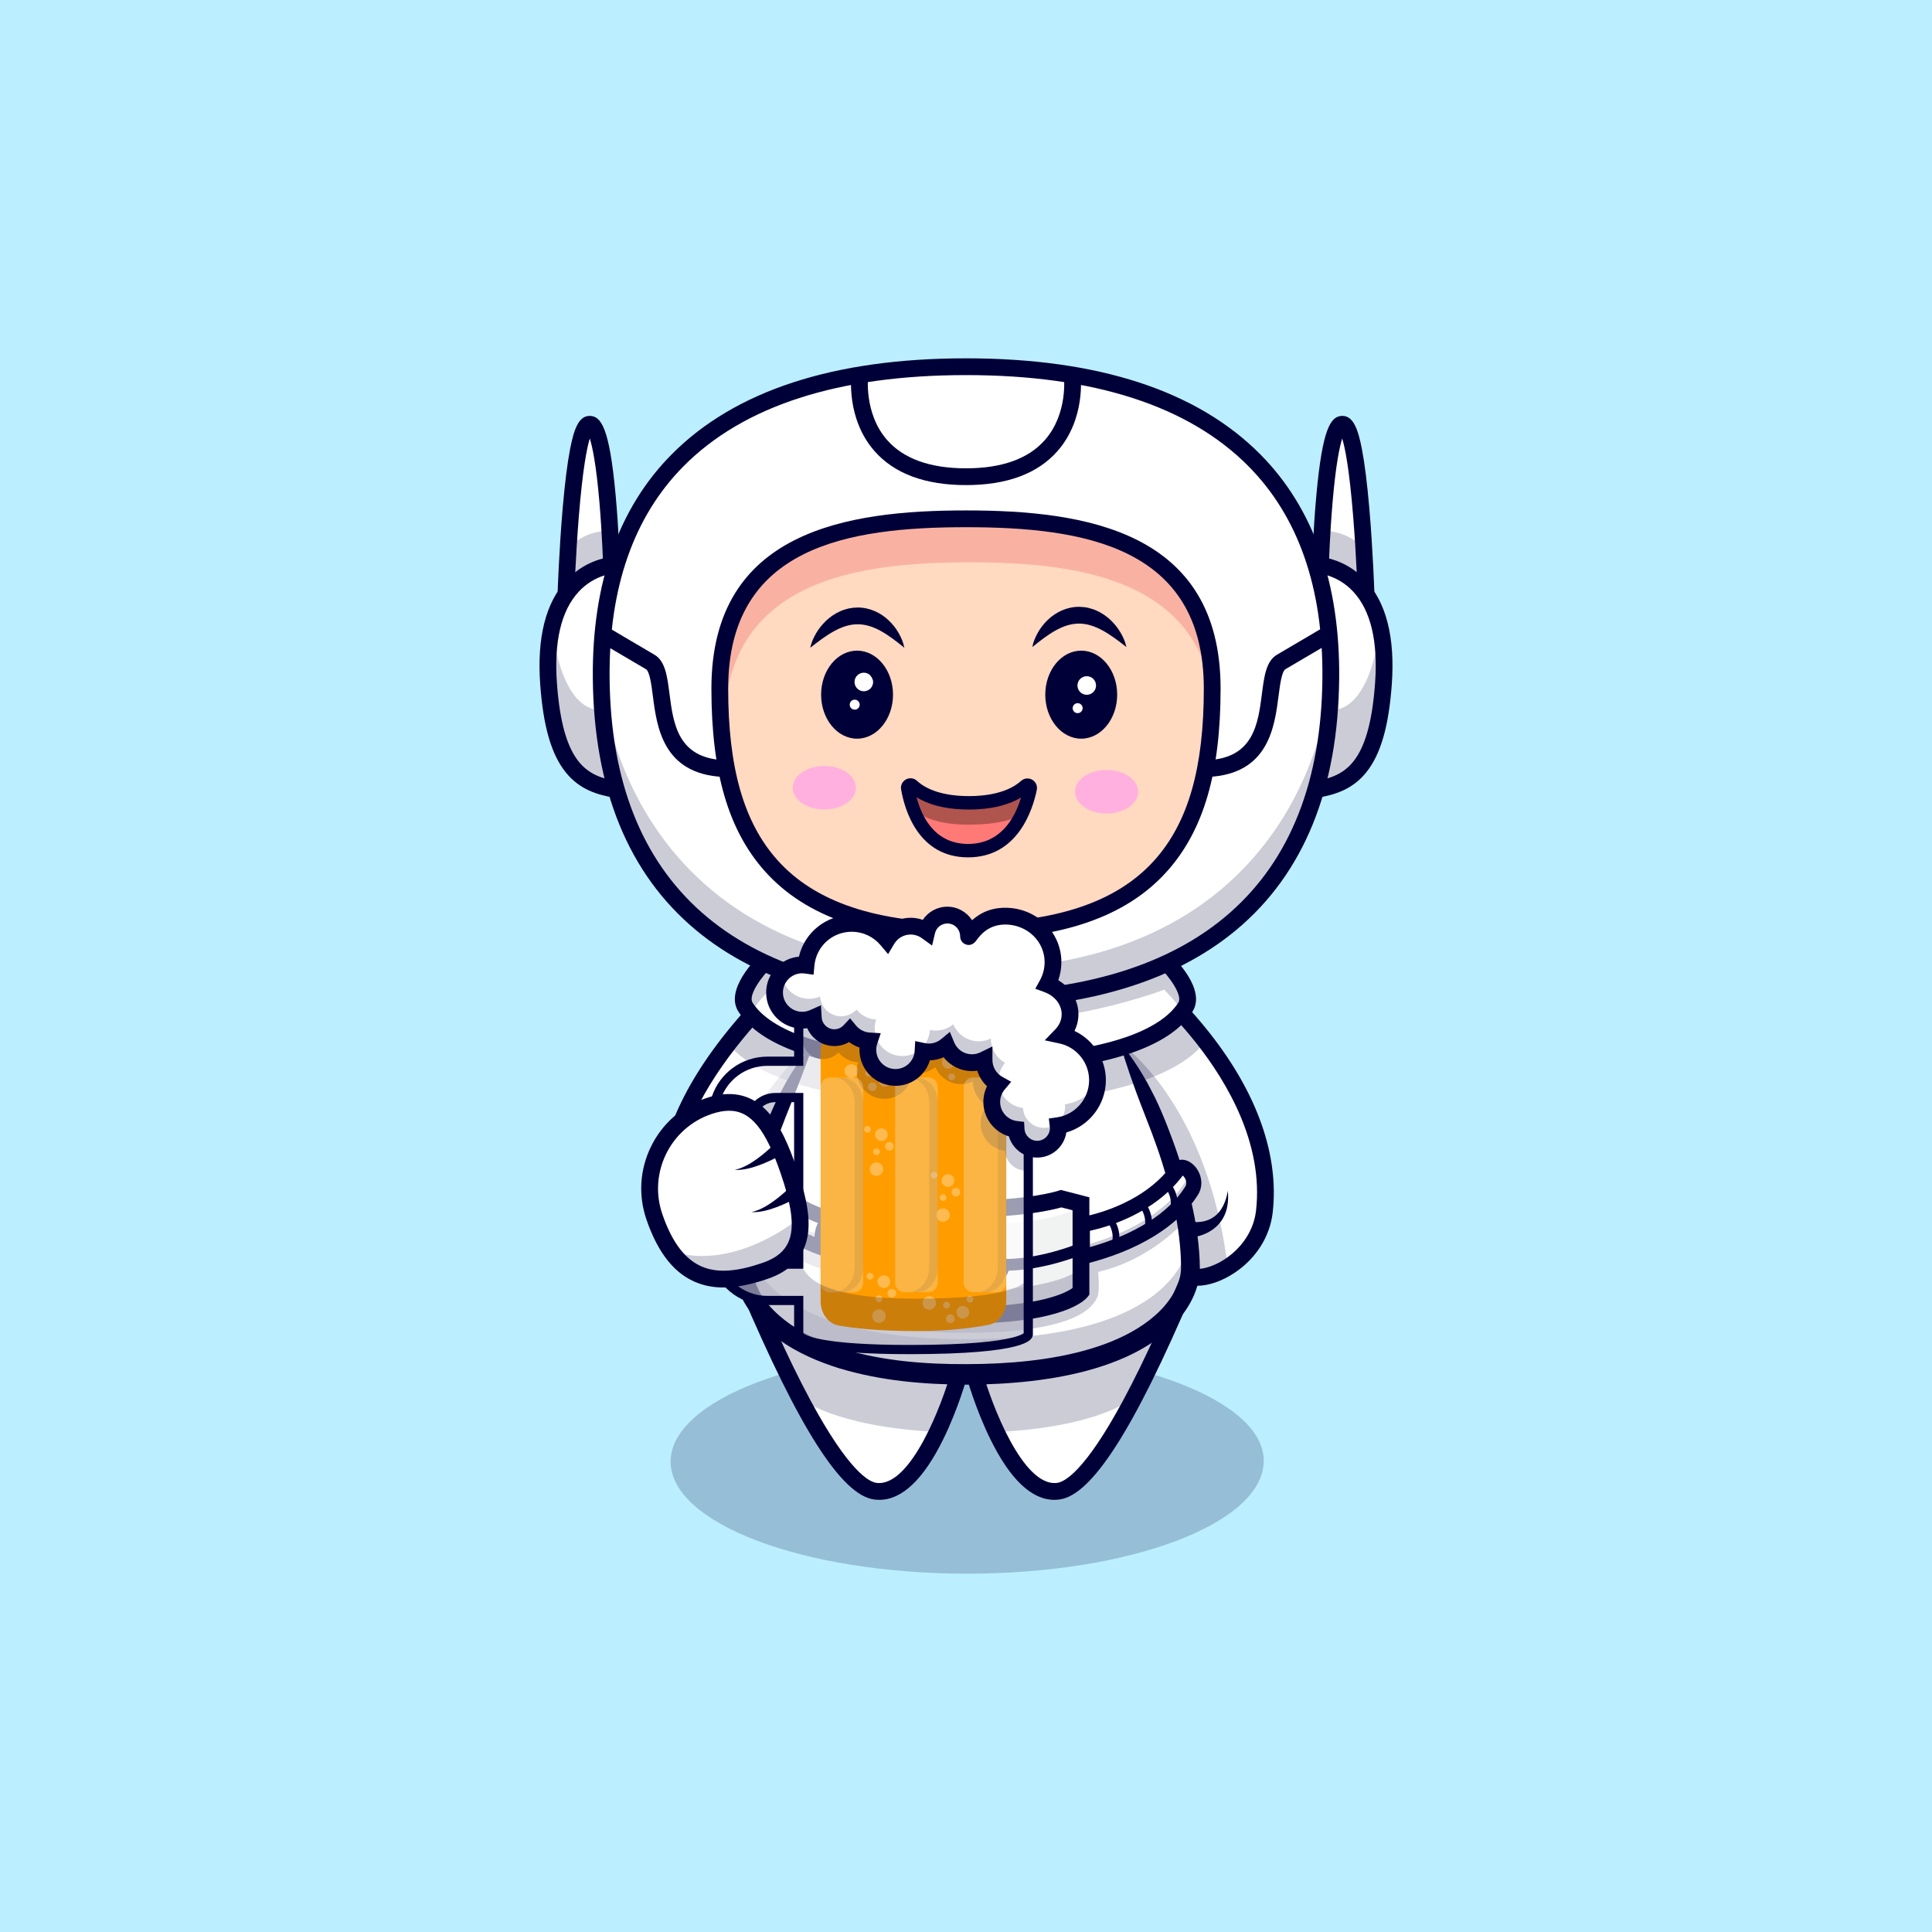 <?xml version="1.0" encoding="utf-8"?>
<!-- Generator: Adobe Illustrator 27.5.0, SVG Export Plug-In . SVG Version: 6.00 Build 0)  -->
<svg version="1.1" id="Layer_1" xmlns="http://www.w3.org/2000/svg" xmlns:xlink="http://www.w3.org/1999/xlink" x="0px" y="0px"
	 viewBox="0 0 2100 2100" style="enable-background:new 0 0 2100 2100;" xml:space="preserve">
<g>
	<rect style="fill:#BBEFFF;" width="2100" height="2100"/>
	<g>
		<g>
			<g>
				<g>
					<g>
						<path style="opacity:0.2;fill:#000038;" d="M1373.619,1588.715c-1.314,67.258-144.32,121.805-322.347,121.805
							c-178.027,0-322.347-54.534-322.347-121.805c0-67.271,144.32-122.301,322.347-121.805
							C1230.551,1467.409,1374.923,1521.964,1373.619,1588.715z"/>
						<path style="fill:#FFFFFF;" d="M1039.851,1494.132c0,0-7.938,30.967-22.207,62.317
							c-15.436,33.894-38.236,68.247-66.334,64.402c-29.648-4.055-62.615-53.115-82.03-101.259c0,0-2.558-4.922-2.576-4.922
							c-15.742-39.001-60.804-111.738-36.144-93.854C861.68,1448.838,934.344,1492.716,1039.851,1494.132z"/>
						<path style="fill:#FFFFFF;" d="M1280.38,1418.036c0,0-38.218,74.574-52.907,110.955
							c-18.707,46.365-46.901,87.749-76.988,91.861c-28.079,3.825-50.879-30.47-66.296-64.345
							c-14.269-31.35-22.226-62.317-22.226-62.317v-0.115C1159.206,1492.372,1246.352,1442.691,1280.38,1418.036z"/>
						<path style="fill:#FFFFFF;" d="M1374.283,1317.108c-22.723,46.614-34.238,56.56-61.476,70.447
							c-2.467,1.262-18.688-3.175-19.223,0c-2.907,17.196-14.365,39.613-41.698,59.429c-0.019,0.019-0.038,0.038-0.057,0.057
							c-34.028,24.655-92.616,45.332-189.859,47.034c-4.266,0.077-8.626,0.115-13.045,0.115c-3.061,0-6.082-0.019-9.066-0.057
							c-105.507-1.415-161.493-27.41-192.614-55.431l-0.057-0.057c-20.677-18.63-30.375-38.159-36.323-51.95
							c-1.281-2.984-2.391-5.7-3.405-8.072c-2.41-5.681-1.09,23.049-40.263,2.142c-5.891-3.156-29.514-32.803-39.67-63.637
							c-15.168-46.059,31.446-146.057,36.476-154.933c4.495-7.919,13.963-19.606,25.535-32.517
							c17.635-19.663,40.206-42.176,57.631-58.568c14.747-13.886,25.822-23.393,27.18-23.125
							c49.827,24.311,109.6,34.296,176.547,34.296v-0.019c66.965,0,126.758-9.985,176.585-34.296
							c1.32-0.249,11.878,8.78,26.052,22.092c17.865,16.737,41.487,40.283,59.62,60.596c11.189,12.509,20.275,23.814,24.655,31.541
							c5.03,8.875,21.652,52.562,25.726,65.033C1375.125,1262.767,1374.283,1317.108,1374.283,1317.108z"/>
						<path style="opacity:0.2;fill:#000038;" d="M1253.524,1070.056l-1.645,1.033c0,0-25.286,62.815-201.164,62.815
							c-174.5,0-203.115-61.839-203.555-62.796c14.747-13.887,25.822-23.393,27.18-23.125
							c49.827,24.311,109.6,34.296,176.547,34.296v-0.019c66.965,0,126.758-9.984,176.585-34.295
							C1228.792,1047.715,1239.35,1056.744,1253.524,1070.056z"/>
						<path style="opacity:0.2;fill:#000038;" d="M819.852,1414.502c31.12,28.022,114.491,78.214,219.998,79.63
							c0,0-7.938,30.967-22.207,62.317c-112.661-6.006-148.364-36.857-148.364-36.857s0.019,0,0,0
							C853.538,1480.591,821.058,1416.3,819.852,1414.502z"/>
						<path style="opacity:0.2;fill:#000038;" d="M1061.962,1494.074c97.244-1.702,175.689-39.995,209.717-64.65
							c-1.148,1.721-24.492,53.785-39.182,90.166c-0.019,0.038-1.083,0-1.083,0s-34.719,31.293-147.227,36.917
							c-14.269-31.35-22.226-62.317-22.226-62.317V1494.074z"/>
						<path style="fill:#000038;" d="M1291.033,1447.04c0,0.249-0.038,0.191-0.134-0.134
							C1290.995,1446.906,1291.033,1446.944,1291.033,1447.04z"/>
						<path style="opacity:0.2;fill:#000038;" d="M1294.361,1378.602c0,2.773-0.248,5.776-0.784,8.952
							c-2.907,17.196-14.365,39.613-41.698,59.429c-0.019,0.019-0.038,0.038-0.057,0.057
							c-34.028,24.655-92.615,45.332-189.859,47.034c-4.266,0.077-8.627,0.115-13.045,0.115c-3.06,0-6.083-0.019-9.067-0.057
							c-105.507-1.415-161.493-27.41-192.614-55.431c-0.019-0.019-0.038-0.038-0.057-0.057
							c-20.677-18.63-30.374-38.159-36.323-51.95c-1.281-2.984-2.391-5.7-3.405-8.072c-2.41-5.681-3.634-12.51-3.902-20.256
							c4.438-6.771,7.23-10.922,7.23-10.922s0.861,108.204,240.49,108.204c239.629,0,241.198-108.204,241.198-108.204
							s0,0.019,0.019,0.057C1293.692,1358.001,1294.361,1368.426,1294.361,1378.602z"/>
						<path style="opacity:0.2;fill:#000038;" d="M884.339,1133.901c0,0-95.351,63.03-117.14,246.859
							c-1.222,10.31,41.034,17.176,40.969,6.794C807.44,1271.074,884.339,1133.901,884.339,1133.901z"/>
						<path style="opacity:0.2;fill:#000038;" d="M1217.81,1133.901c0,0,95.351,63.03,117.14,246.859
							c1.222,10.31-41.034,17.176-40.969,6.794C1294.709,1271.074,1217.81,1133.901,1217.81,1133.901z"/>
					</g>
					<g>
						<path style="fill:#000038;" d="M800.879,1397.586c-11.093,0-24.138-4.218-36.64-12.073
							c-24.174-15.189-40.828-39.533-45.692-66.794c-10.018-56.125,12.954-122.118,66.429-190.844
							c39.806-51.157,81.844-85.528,83.614-86.967l11.499,14.151c-1.66,1.35-165.729,136.425-143.594,260.457
							c5.63,31.547,28.061,48.662,37.445,54.558c11.759,7.391,24.225,10.805,31.777,8.7l4.904,17.56
							C807.615,1397.175,804.34,1397.586,800.879,1397.586z"/>
						<path style="fill:#000038;" d="M811.774,1345.54c-0.764,0.029-1.104-0.006-1.612-0.023l-1.343-0.096
							c-0.88-0.075-1.733-0.175-2.581-0.295c-1.694-0.231-3.35-0.551-4.989-0.932c-3.274-0.771-6.47-1.812-9.542-3.169
							c-6.137-2.683-11.764-6.772-15.878-11.913c-2.064-2.554-3.784-5.328-5.052-8.231c-1.298-2.885-2.254-5.853-2.837-8.841
							c-1.227-5.966-1.31-11.905-0.742-17.67c0.943,5.714,2.568,11.271,5.054,16.192c2.449,4.93,5.87,9.135,9.962,12.041
							c4.072,2.944,8.741,4.666,13.575,5.37c2.416,0.356,4.874,0.466,7.307,0.373c1.215-0.051,2.426-0.145,3.606-0.309
							c0.588-0.077,1.172-0.169,1.728-0.277l0.811-0.169c0.21-0.058,0.587-0.134,0.539-0.177L811.774,1345.54z"/>
						<path style="fill:#000038;" d="M955.762,1630.257c-1.887,0-3.78-0.128-5.682-0.388
							c-35.183-4.797-81.15-76.597-144.662-225.954c-2.35-5.531-4.571-10.753-5.089-11.756c0.141,0.272,0.928,1.692,2.61,2.874
							l10.481-14.922c2.411,1.693,2.411,1.693,8.779,16.668c9.809,23.068,32.781,77.09,58.609,125.067
							c42.04,78.096,64.173,88.926,71.737,89.957c37.589,5.162,71.988-87.266,81.038-120.044l17.578,4.849
							c-0.386,1.401-9.653,34.713-25.846,67.688C1003.799,1608.106,980.427,1630.257,955.762,1630.257z"/>
						<path style="fill:#000038;" d="M1217.504,1133.9c1.993,2.176,3.903,4.419,5.701,6.726c1.839,2.285,3.621,4.609,5.301,6.99
							c3.496,4.693,6.635,9.587,9.801,14.479c3.101,4.924,5.969,9.973,8.885,15.009c2.734,5.121,5.402,10.279,8.024,15.465
							c5.111,10.433,9.598,21.16,13.83,31.99c4.241,10.827,8.253,21.758,11.919,32.826c3.671,11.067,7.09,22.234,10.098,33.547
							c2.982,11.319,5.6,22.764,7.753,34.34c2.122,11.583,3.673,23.322,4.593,35.173c0.177,2.972,0.462,5.928,0.547,8.914
							l0.249,8.958c0.063,6.864-1.075,13.551-2.904,19.836c-3.694,12.616-10.263,23.864-18.181,33.634
							c-7.955,9.773-17.291,18.124-27.319,25.173c-20.126,14.103-42.559,23.508-65.295,30.359
							c-22.794,6.831-46.071,11.058-69.368,13.777c-23.312,2.702-46.682,3.868-69.987,3.962c-23.325-0.053-46.721-1.123-70.053-3.82
							c-23.32-2.738-46.589-7.189-69.357-14.1c-22.668-7.13-45.023-16.688-64.965-30.955c-9.938-7.129-19.149-15.508-27.149-25.121
							c-3.911-4.893-7.582-10.02-10.742-15.539c-3.12-5.544-5.807-11.4-7.792-17.63l-0.738-2.338l-0.61-2.407
							c-0.435-1.587-0.753-3.236-1.041-4.898c-0.343-1.63-0.479-3.373-0.683-5.072c-0.113-0.841-0.102-1.757-0.153-2.632
							c-0.027-0.854-0.093-1.853-0.056-2.53l0.186-8.927c0.047-2.976,0.318-5.929,0.468-8.893c0.814-11.829,2.148-23.59,4.208-35.18
							c3.968-23.218,10.019-45.894,17.305-68.063c7.417-22.119,15.759-43.904,26.014-64.777c2.677-5.166,5.341-10.328,8.176-15.403
							c2.971-5.008,5.849-10.052,9.037-14.927c3.191-4.873,6.419-9.714,9.948-14.373c1.705-2.361,3.521-4.656,5.376-6.922
							c1.82-2.284,3.757-4.499,5.769-6.645c-7.484,22.186-15.787,43.404-24.127,64.594c-8.437,21.114-16.752,42.233-23.487,63.841
							c-6.719,21.592-12.189,43.535-15.611,65.685c-1.789,11.065-2.861,22.189-3.451,33.283c-0.094,2.772-0.311,5.55-0.307,8.317
							l-0.042,8.302c0.02,4.535,1.027,9.167,2.585,13.879c1.574,4.68,3.755,9.278,6.329,13.695c2.618,4.408,5.715,8.583,9.023,12.61
							c6.812,7.939,14.841,14.985,23.6,21.167c17.569,12.395,38.027,21.063,59.142,27.521c21.244,6.268,43.299,10.35,65.611,12.796
							c22.331,2.412,44.908,3.283,67.521,3.165c22.633-0.053,45.225-1.073,67.555-3.59c22.315-2.516,44.416-6.474,65.641-12.756
							c21.173-6.276,41.614-14.893,59.144-27.105c8.718-6.113,16.753-13.038,23.346-20.969c6.589-7.892,11.832-16.782,14.687-26.107
							c1.424-4.659,2.256-9.343,2.27-13.892l-0.121-8.246c-0.037-2.749-0.273-5.513-0.397-8.269
							c-0.709-11.035-2.011-22.102-3.88-33.126c-1.899-11.022-4.255-22.005-6.975-32.927c-2.747-10.919-5.909-21.762-9.323-32.539
							c-3.41-10.78-7.171-21.47-11.165-32.081l-12.273-31.773l-3.016-7.989l-2.964-8.025l-5.73-16.195
							C1224.193,1156.275,1220.556,1145.334,1217.504,1133.9z"/>
						<path style="fill:#000038;" d="M1301.174,1397.605c-3.563,0-6.921-0.418-9.993-1.277l4.904-17.56
							c6.87,1.911,21.057-0.597,36.002-10.637c18.689-12.562,30.767-31.536,33.137-52.062
							c8.323-72.102-30.712-138.893-64.923-182.228c-37.633-47.671-77.916-78.295-78.319-78.598l10.976-14.56
							c1.709,1.287,42.297,32.104,81.381,81.513c52.304,66.125,76.164,133.888,68.997,195.964
							c-2.981,25.833-17.954,49.562-41.079,65.104C1328.489,1392.518,1313.598,1397.605,1301.174,1397.605z"/>
						<path style="fill:#000038;" d="M1292.02,1327.411c-0.048,0.043,0.328,0.119,0.539,0.177l0.811,0.169
							c0.556,0.108,1.141,0.2,1.729,0.277c1.179,0.164,2.391,0.258,3.605,0.309c2.432,0.093,4.89-0.017,7.307-0.373
							c4.834-0.704,9.503-2.426,13.576-5.37c4.092-2.907,7.512-7.112,9.962-12.042c2.487-4.921,4.112-10.478,5.054-16.192
							c0.568,5.765,0.486,11.704-0.742,17.67c-0.582,2.988-1.539,5.955-2.837,8.841c-1.269,2.903-2.989,5.677-5.053,8.231
							c-4.114,5.141-9.741,9.23-15.878,11.913c-3.071,1.357-6.268,2.397-9.541,3.169c-1.638,0.381-3.295,0.702-4.988,0.932
							c-0.847,0.12-1.7,0.22-2.582,0.295l-1.343,0.096c-0.508,0.017-0.848,0.052-1.611,0.023L1292.02,1327.411z"/>
						<path style="fill:#000038;" d="M1146.042,1630.253c-24.667,0.002-48.046-22.147-69.577-65.957
							c-16.205-32.973-25.484-66.283-25.871-67.685l17.575-4.856c9.065,32.776,43.467,125.22,81.089,120.044
							c7.564-1.031,29.692-11.862,71.714-89.953c25.817-47.979,48.78-102.006,58.584-125.076
							c6.369-14.986,6.369-14.986,8.786-16.681l10.47,14.929c1.686-1.184,2.475-2.605,2.616-2.877
							c-0.518,1.003-2.739,6.229-5.091,11.761c-63.481,149.363-109.433,221.165-144.614,225.963
							C1149.822,1630.125,1147.927,1630.253,1146.042,1630.253z"/>
					</g>
				</g>
				<g>
					<g>
						<path style="opacity:0.2;fill:#000038;" d="M1313.152,1130.653c-3.214,2.047-5.241,3.252-5.241,3.252
							s-37.394,66.334-258.948,66.334c-221.573,0-257.112-66.334-257.112-66.334s-0.899-1.492-2.314-4.227
							c17.635-19.663,40.206-42.176,57.631-58.568c14.747-13.886,25.822-23.393,27.18-23.125
							c49.827,24.311,109.6,34.296,176.547,34.296v-0.019c66.965,0,126.758-9.985,176.585-34.296
							c1.32-0.249,11.878,8.78,26.052,22.092C1271.397,1086.794,1295.019,1110.34,1313.152,1130.653z"/>
						<path style="fill:#FFFFFF;" d="M1265.423,1042.235c0,0,35.405,33.473,23.833,51.874
							c-11.591,18.401-52.467,63.369-239.17,63.369s-227.598-44.969-239.189-63.369c-11.572-18.401,23.833-51.874,23.833-51.874
							l0.459-1.281c73.794,26.262,150.954,37.126,214.897,37.126s141.103-10.864,214.878-37.126L1265.423,1042.235z"/>
						<path style="opacity:0.2;fill:#000038;" d="M816.107,1101.246c7.746-13.053,19.654-24.323,19.654-24.323l0.459-1.281
							c73.794,26.262,150.954,37.126,214.897,37.126c63.943,0,141.104-10.864,214.878-37.126l0.459,1.281
							c0,0,11.041,10.444,18.777,22.87c1.647-2.081,2.961-3.995,4.024-5.684c11.572-18.401-23.833-51.874-23.833-51.874
							l-0.459-1.282c-73.775,26.262-150.935,37.126-214.878,37.126c-63.943,0-141.103-10.864-214.897-37.126l-0.459,1.282
							c0,0-35.405,33.473-23.833,51.874C812.204,1096.184,813.888,1098.598,816.107,1101.246z"/>
					</g>
					<g>
						<path style="fill:#000038;" d="M1049.397,1167.036c-133.656,0-219.03-23.387-246.887-67.631
							c-14.824-23.541,18.461-56.91,25.285-63.361l12.525,13.251c-12.548,11.9-27.311,32.562-22.379,40.395
							c13.9,22.076,62.453,59.113,231.457,59.113c169.005,0,217.559-37.037,231.458-59.113c4.89-7.765-10.128-28.814-22.379-40.395
							l12.525-13.251c6.823,6.451,40.108,39.82,25.285,63.361C1268.429,1143.649,1183.055,1167.036,1049.397,1167.036z"/>
					</g>
				</g>
			</g>
			<g>
				<g>
					<g id="XMLID_7_">
						<g>
							<path style="fill:#FFD9C0;" d="M1317.609,748.473c0,160.82-59.055,263.805-267.617,263.805S782.39,909.293,782.39,748.473
								s134.426-184.545,267.602-184.545S1317.609,587.652,1317.609,748.473z"/>
							<path style="opacity:0.37;fill:#ED7171;" d="M1053.996,611.201c127.799,0,256.741,21.871,266.946,165.753
								c0.45-9.28,0.671-18.775,0.671-28.486c0-160.82-134.442-184.545-267.617-184.545s-267.602,23.724-267.602,184.545
								c0,9.711,0.221,19.207,0.671,28.487C797.268,633.072,926.196,611.201,1053.996,611.201z"/>
							<path style="fill:#FFFFFF;" d="M1459.12,461.175c19.51,0,25.653,182.754,25.715,184.776
								c-16.747-24.295-39.623-30.083-49.594-31.473l0.062-0.432C1435.303,614.047,1439.98,461.175,1459.12,461.175z"/>
							<path style="fill:#FFFFFF;" d="M1484.835,645.967c13.058,18.939,22.366,49.161,18.893,97.304
								c-6.807,94.109-37.199,108.711-73.457,114.931c10.311-35.872,15.852-76.235,16.238-121.244
								c0.401-46.213-5.248-87.055-16.253-122.911h0.016c0,0,1.852,0,4.97,0.432c9.971,1.389,32.846,7.177,49.594,31.473
								C1484.835,645.967,1484.835,645.967,1484.835,645.967z"/>
							<path style="fill:#FFFFFF;" d="M1161.513,448.915c-8.983,31.395-35.563,69.243-111.52,69.243
								c-75.942,0-102.521-37.832-111.505-69.243c-6.375-22.289-3.89-41.336-3.89-41.336c36.057-6.082,74.707-8.983,115.394-8.983
								c40.688,0,79.338,2.902,115.41,8.983C1165.403,407.579,1167.888,426.626,1161.513,448.915z"/>
							<path style="fill:#FFFFFF;" d="M664.758,614.474c-9.971,1.389-32.846,7.177-49.594,31.472
								c0.015-0.741,0.741-22.15,2.439-50.149c3.319-54.718,10.372-134.627,23.261-134.627c12.996,0,19.34,70.447,22.057,115.703
								c1.297,21.393,1.775,37.168,1.775,37.168L664.758,614.474z"/>
							<path style="fill:#FFFFFF;" d="M654.895,772.053c2.284,31.164,7.286,59.858,14.833,86.144
								c-36.258-6.22-66.65-20.822-73.457-114.931c-1.837-25.561-0.077-46.074,3.936-62.529c3.535-14.525,8.829-25.9,14.957-34.776
								c0,0,0,0,0-0.015c16.747-24.295,39.622-30.083,49.594-31.472c3.118-0.432,4.97-0.432,4.97-0.432
								c-11.005,35.856-16.655,76.698-16.253,122.911C653.568,748.993,654.046,760.693,654.895,772.053z"/>
							<path style="fill:#FFFFFF;" d="M1430.257,614.042c-36.829-120.241-133.809-184.375-264.855-206.463
								c0,0,2.485,19.047-3.89,41.336c-8.983,31.395-35.563,69.243-111.52,69.243c-75.942,0-102.521-37.832-111.505-69.243
								c-6.375-22.289-3.89-41.336-3.89-41.336c-131.046,22.072-228.026,86.222-264.87,206.463
								c-11.005,35.841-16.655,76.667-16.253,122.85v0.216c0.401,44.948,5.958,85.265,16.253,121.09
								c45.488,158.474,183.773,229.739,380.264,229.739s334.776-71.265,380.28-229.739c10.311-35.872,15.852-76.219,16.238-121.229
								c0,0,0,0,0-0.015C1446.912,690.74,1441.262,649.898,1430.257,614.042z M1049.993,563.924
								c133.176,0,267.618,23.724,267.618,184.545s-59.055,263.805-267.618,263.805c-208.562,0-267.602-102.984-267.602-263.805
								S916.817,563.924,1049.993,563.924z"/>
						</g>
					</g>
				</g>
				<path style="fill:#FFFFFF;" d="M1446.51,736.953c-0.262-2.254-28.2-234.833-284.998-288.038
					c-33.201-6.884-70.231-10.774-111.52-10.774c-41.289,0-78.303,3.89-111.505,10.774
					c-258.047,53.468-284.997,288.054-284.997,288.054s0-0.031-0.016-0.077c-0.401-46.182,5.248-87.009,16.253-122.85
					c36.844-120.241,133.824-184.39,264.87-206.463c36.057-6.082,74.707-8.983,115.394-8.983c40.688,0,79.338,2.902,115.41,8.983
					c131.046,22.088,228.026,86.222,264.855,206.463C1441.262,649.898,1446.912,690.74,1446.51,736.953z"/>
				<path style="opacity:0.2;fill:#000038;" d="M1446.51,736.969c-0.386,45.009-5.927,85.357-16.238,121.229
					c-45.504,158.474-183.788,229.739-380.28,229.739s-334.776-71.265-380.264-229.739c-10.295-35.825-15.852-76.142-16.253-121.09
					v-0.015c0.016-0.077,0.016-0.124,0.016-0.124s17.457,316.887,396.517,316.887
					C1429.053,1053.856,1446.51,736.969,1446.51,736.969z"/>
				<path style="opacity:0.2;fill:#000038;" d="M669.729,858.198c-36.258-6.22-66.65-20.822-73.457-114.931
					c-1.837-25.561-0.077-46.074,3.936-62.529c0.201,2.47,7.872,92.535,54.687,91.315
					C657.18,803.217,662.181,831.911,669.729,858.198z"/>
				<path style="opacity:0.2;fill:#000038;" d="M664.758,614.474c-9.971,1.389-32.846,7.177-49.594,31.472
					c0.015-0.741,0.741-22.15,2.439-50.149c10.372-10.496,25.051-18.8,45.318-18.924c1.297,21.393,1.775,37.168,1.775,37.168
					L664.758,614.474z"/>
				<path style="opacity:0.2;fill:#000038;" d="M1430.266,858.205c36.258-6.22,66.65-20.822,73.457-114.931
					c1.837-25.561,0.077-46.075-3.936-62.529c-0.201,2.47-7.872,92.535-54.687,91.315
					C1442.815,803.224,1437.814,831.919,1430.266,858.205z"/>
				<path style="opacity:0.2;fill:#000038;" d="M1435.236,614.482c9.971,1.389,32.846,7.177,49.594,31.473
					c-0.015-0.741-0.741-22.15-2.439-50.149c-10.372-10.496-25.052-18.8-45.318-18.924c-1.297,21.393-1.775,37.168-1.775,37.168
					L1435.236,614.482z"/>
				<g>
					<g>
						<path style="fill:#000038;" d="M668.186,867.189c-18.703-3.205-38.112-8.791-53.34-27.79
							c-15.568-19.419-24.357-49.756-27.664-95.471c-3.675-50.826,5.94-88.936,28.579-113.272
							c23.663-25.434,52.738-25.726,53.965-25.726l0.053,18.234c-0.924,0.011-22.82,0.495-40.94,20.206
							c-18.853,20.509-26.75,53.899-23.47,99.244c6.453,89.243,33.661,101.078,65.897,106.605L668.186,867.189z"/>
						<path style="fill:#000038;" d="M624.274,646.263l-18.223-0.602c0.014-0.465,1.578-46.967,5.527-92.873
							c2.336-27.135,5.044-48.821,8.05-64.458c4.185-21.768,9.398-36.268,21.245-36.268c12.84,0,21.567,13.86,28.168,84.704
							c3.547,38.061,4.753,76.616,4.765,77.003l-18.226,0.556c-0.009-0.333-1.056-33.793-4.063-68.817
							c-3.504-40.822-7.616-59.983-10.441-68.871c-3.113,10.133-7.78,33.235-11.985,85.603
							C625.661,604.935,624.288,645.854,624.274,646.263z"/>
						<path style="fill:#000038;" d="M1049.999,1097.063c-126.231,0-225.039-28.995-293.678-86.18
							c-73.247-61.023-110.914-153.156-111.954-273.839c-0.889-103.09,27.947-184.899,85.703-243.155
							c68.687-69.282,176.327-104.41,319.93-104.41c143.605,0,251.245,35.13,319.932,104.412
							c57.756,58.256,86.589,140.065,85.701,243.153c-1.04,120.683-38.707,212.815-111.954,273.839
							C1275.038,1068.067,1176.23,1097.063,1049.999,1097.063z M1049.999,407.713c-138.562,0-241.845,33.314-306.981,99.014
							c-54.207,54.676-81.264,132.113-80.418,230.16c1.928,223.7,135.887,341.942,387.399,341.942s385.471-118.242,387.399-341.942
							c0.846-98.048-26.209-175.485-80.416-230.16C1291.845,441.026,1188.561,407.713,1049.999,407.713z"/>
						<path style="fill:#000038;" d="M1049.999,1021.401c-102.512,0-174.089-24.418-218.825-74.649
							c-39.506-44.357-57.906-107.36-57.906-198.273c0-171.655,147.889-193.668,276.73-193.668s276.73,22.014,276.73,193.668
							c0,90.913-18.399,153.916-57.904,198.273C1224.09,996.984,1152.511,1021.401,1049.999,1021.401z M1049.999,573.045
							c-127.825,0-258.497,20.844-258.497,175.435c0,86.176,16.932,145.327,53.288,186.147
							c41.075,46.121,108.201,68.541,205.209,68.541c97.01,0,164.133-22.42,205.21-68.541
							c36.355-40.82,53.287-99.971,53.287-186.147C1308.496,593.888,1177.824,573.045,1049.999,573.045z"/>
						<path style="fill:#000038;" d="M1431.814,867.189l-3.081-17.97c32.236-5.527,59.444-17.363,65.897-106.605
							c3.296-45.571-4.692-79.061-23.743-99.538c-18.312-19.685-40.393-19.913-40.614-19.913V604.93
							c1.227,0,30.302,0.292,53.965,25.726c22.639,24.336,32.254,62.446,28.579,113.272c-3.307,45.715-12.097,76.052-27.664,95.471
							C1469.925,858.398,1450.518,863.984,1431.814,867.189z"/>
						<path style="fill:#000038;" d="M1475.726,646.263c-0.014-0.41-1.391-41.387-4.822-84.084
							c-4.204-52.323-8.869-75.413-11.98-85.543c-2.828,8.891-6.943,28.068-10.449,68.94c-3.004,35.023-4.047,68.415-4.056,68.748
							l-18.226-0.556c0.012-0.386,1.218-38.942,4.765-77.003c6.601-70.844,15.328-84.704,28.168-84.704
							c11.846,0,17.06,14.498,21.246,36.268c3.006,15.637,5.712,37.324,8.048,64.458c3.951,45.906,5.515,92.408,5.529,92.873
							L1475.726,646.263z"/>
						<path style="fill:#000038;" d="M1049.999,527.276c-44.457,0-77.927-12.448-99.479-36.998
							c-30.908-35.204-25.217-81.905-24.961-83.876l18.08,2.361c-0.048,0.383-4.786,40.726,20.698,69.618
							c17.947,20.345,46.768,30.66,85.662,30.66c38.979,0,67.84-10.36,85.777-30.792c25.52-29.07,20.634-69.086,20.582-69.487
							l18.08-2.361c0.256,1.971,5.947,48.671-24.961,83.876C1127.926,514.827,1094.456,527.276,1049.999,527.276z"/>
					</g>
					<g>
						<path style="fill:#000038;" d="M1175.251,716.346c16.545,0,29.953,17.33,29.953,38.727c0,21.379-13.408,38.709-29.953,38.709
							s-29.953-17.33-29.953-38.709C1145.298,733.676,1158.706,716.346,1175.251,716.346z"/>
						<path style="fill:#000038;" d="M931.597,716.346c16.545,0,29.953,17.33,29.953,38.727c0,21.379-13.408,38.709-29.953,38.709
							s-29.971-17.33-29.971-38.709C901.626,733.676,915.052,716.346,931.597,716.346z"/>
						
							<ellipse transform="matrix(0.707 -0.707 0.707 0.707 -249.087 881.166)" style="fill:#FFFFFF;" cx="939.118" cy="741.258" rx="10.101" ry="10.101"/>
						<path style="fill:#FFFFFF;" d="M934.441,765.946c0,2.995-2.428,5.424-5.424,5.424c-2.995,0-5.424-2.428-5.424-5.424
							c0-2.995,2.428-5.424,5.424-5.424C932.013,760.523,934.441,762.951,934.441,765.946z"/>
						
							<ellipse transform="matrix(0.707 -0.707 0.707 0.707 -180.796 1053.637)" style="fill:#FFFFFF;" cx="1181.454" cy="745.059" rx="10.101" ry="10.101"/>
						<path style="fill:#FFFFFF;" d="M1176.776,769.747c0,2.995-2.428,5.424-5.424,5.424s-5.424-2.428-5.424-5.424
							c0-2.995,2.428-5.424,5.424-5.424S1176.776,766.752,1176.776,769.747z"/>
						<ellipse style="fill:#FFB0DF;" cx="895.993" cy="856.238" rx="34.334" ry="23.606"/>
						<ellipse style="fill:#FFB0DF;" cx="1202.804" cy="860.565" rx="34.334" ry="23.606"/>
						<path style="fill:#000038;" d="M931.585,802.906c-21.547,0-39.076-21.462-39.076-47.841c0-26.38,17.528-47.841,39.076-47.841
							c21.547,0,39.077,21.462,39.077,47.841C970.662,781.444,953.132,802.906,931.585,802.906z M931.585,725.456
							c-11.298,0-20.842,13.559-20.842,29.608c0,16.049,9.544,29.608,20.842,29.608c11.298,0,20.844-13.559,20.844-29.608
							C952.429,739.016,942.883,725.456,931.585,725.456z"/>
						<path style="fill:#000038;" d="M880.732,704.056c1.144-5.629,3.512-10.853,6.391-15.801c2.913-4.94,6.564-9.508,10.864-13.619
							c4.331-4.067,9.409-7.609,15.169-10.176c2.867-1.318,5.945-2.229,9.072-3.011c3.156-0.693,6.404-1.061,9.663-1.109
							c6.523-0.068,13.04,1.358,18.846,3.872c5.818,2.527,10.955,6.062,15.281,10.177c4.324,4.127,7.939,8.754,10.799,13.739
							c2.821,4.996,5.109,10.268,6.133,15.928c-8.777-7.122-17.024-13.492-25.548-18.192c-8.499-4.719-16.986-7.357-25.375-7.297
							c-8.395,0.001-16.953,2.803-25.506,7.512C897.939,690.789,889.606,697.068,880.732,704.056z"/>
						<path style="fill:#000038;" d="M1224.335,703.306c-8.874-6.988-17.207-13.267-25.789-17.977
							c-8.553-4.709-17.112-7.511-25.506-7.511c-8.389-0.06-16.877,2.577-25.376,7.297c-8.524,4.7-16.772,11.069-25.548,18.192
							c1.023-5.661,3.312-10.932,6.133-15.929c2.861-4.985,6.475-9.613,10.799-13.739c4.326-4.115,9.463-7.65,15.281-10.177
							c5.806-2.514,12.323-3.94,18.846-3.872c3.258,0.048,6.506,0.417,9.662,1.109c3.127,0.781,6.205,1.693,9.072,3.011
							c5.76,2.568,10.838,6.109,15.169,10.176c4.3,4.111,7.951,8.679,10.864,13.619
							C1220.823,692.453,1223.191,697.677,1224.335,703.306z"/>
						<path style="fill:#000038;" d="M1175.244,802.906c-21.547,0-39.076-21.462-39.076-47.841c0-26.38,17.528-47.841,39.076-47.841
							s39.077,21.462,39.077,47.841C1214.321,781.444,1196.791,802.906,1175.244,802.906z M1175.244,725.456
							c-11.298,0-20.842,13.559-20.842,29.608c0,16.049,9.544,29.608,20.842,29.608s20.844-13.559,20.844-29.608
							C1196.088,739.016,1186.542,725.456,1175.244,725.456z"/>
						<path style="fill:#FF7976;" d="M1119.806,857.152c0.601-2.924-2.878-4.921-5.081-2.907
							c-8.571,7.836-26.594,18.375-61.54,18.375c-35.218,0-53.064-10.703-61.419-18.558c-2.152-2.023-5.625-0.102-5.118,2.809
							c3.768,21.628,17.45,67.738,65.624,67.738C1100.239,924.609,1115.337,878.896,1119.806,857.152z"/>
						<path style="opacity:0.5;fill:#633026;" d="M990.514,878.289c8.576,7.8,26.379,18.046,60.846,18.046
							c32.924,0,51.068-5.133,60.197-12.769c3.362-8.252,5.182-20.369,6.424-26.414c0.601-2.924-2.878-4.921-5.081-2.907
							c-8.571,7.836-26.594,18.375-61.54,18.375c-35.218,0-53.064-10.703-61.419-18.558c-2.152-2.023-5.624-0.102-5.117,2.809
							C985.839,862.694,987.583,870.295,990.514,878.289z"/>
						<path style="fill:#000038;" d="M1052.273,931.902c-54.115,0-68.945-51.597-72.809-73.78c-0.771-4.414,1.364-8.81,5.308-10.938
							c3.924-2.115,8.741-1.489,11.989,1.563c6.586,6.193,22.674,16.579,56.424,16.579c33.597,0,49.895-10.315,56.618-16.464
							c3.323-3.039,8.189-3.586,12.103-1.366c3.926,2.227,5.953,6.697,5.044,11.12v0.004
							C1122.422,880.654,1106.079,931.902,1052.273,931.902z M996.232,866.575c6.015,22.578,20.621,50.74,56.041,50.74
							c35.31,0,50.817-27.927,57.574-50.438c-11.547,6.934-29.446,13.036-56.663,13.036
							C1025.606,879.914,1007.681,873.653,996.232,866.575z"/>
					</g>
					<path style="fill:#000038;" d="M785.959,844.481c-65.436-3.118-72.012-54.341-76.363-88.235
						c-1.517-11.811-3.405-26.512-7.514-28.908c-23.577-13.746-51.1-30.126-51.376-30.29l9.327-15.669
						c0.274,0.164,27.729,16.503,51.234,30.208c11.868,6.919,13.974,23.333,16.414,42.338c4.211,32.79,8.981,69.953,59.148,72.344
						L785.959,844.481z"/>
					<path style="fill:#000038;" d="M1313.412,844.481l-0.869-18.212c50.169-2.391,54.939-39.555,59.148-72.344
						c2.439-19.005,4.546-35.418,16.414-42.338c23.506-13.705,50.961-30.044,51.235-30.208l9.327,15.669
						c-0.276,0.164-27.799,16.544-51.378,30.29c-4.11,2.397-5.997,17.096-7.514,28.908
						C1385.426,790.141,1378.85,841.363,1313.412,844.481z"/>
				</g>
			</g>
			<g>
				<path style="opacity:0.2;fill:#000038;" d="M1209.955,1342.065c-10.038,4.464-143.477,45.863-160.459,51.126
					c-16.982-5.263-150.421-46.662-160.459-51.126c-10.722-4.768-82.108-47.698-82.108-47.698l2.861,31.307
					c0,0,35.988,42.968,95.524,56.86c0,0-1.783,19.669,0.474,26.054c5.766,16.311,32.407,39.882,143.087,40.059l0,0.004
					c0.209,0,0.412-0.002,0.62-0.002c0.209,0,0.411,0.002,0.62,0.002v-0.004c110.681-0.176,137.321-23.748,143.088-40.059
					c2.257-6.384,0.474-26.054,0.474-26.054c59.536-13.893,95.524-56.86,95.524-56.86l2.861-31.307
					C1292.063,1294.366,1220.676,1337.297,1209.955,1342.065z"/>
				<g>
					<path style="fill:#F1F2F2;" d="M1052.437,1429.424c-0.393,0-0.771-0.004-1.161-0.005c-0.389,0.002-0.768,0.005-1.16,0.005
						H1052.437z"/>
					<path style="fill:#F1F2F2;" d="M1154.59,1302.912c0,0-32.485,11.131-104.474,11.131c-71.99,0-102.154-11.131-102.154-11.131
						l-21.527,5.564v95.646c0,0,19.202,25.114,124.841,25.297c105.638-0.183,124.841-25.297,124.841-25.297v-95.646
						L1154.59,1302.912z"/>
				</g>
				<g style="opacity:0.2;">
					<path style="fill:#000038;" d="M1052.437,1428.927c-0.392,0-0.771-0.004-1.161-0.004c-0.389,0.001-0.768,0.004-1.16,0.004
						H1052.437z"/>
					<path style="fill:#000038;" d="M1051.276,1402.715c0.39,0.001,0.769,0.004,1.161,0.004h-2.321
						C1050.508,1402.72,1050.887,1402.716,1051.276,1402.715c-105.639-0.185-124.841-25.297-124.841-25.297v26.207
						c0,0,19.202,25.113,124.841,25.297c105.639-0.184,124.841-25.297,124.841-25.297v-26.207
						C1176.117,1377.418,1156.915,1402.531,1051.276,1402.715z"/>
				</g>
				<path style="fill:#FFFFFF;" d="M925.275,1308.477c0,0,9.354,22.548,123.68,22.548s126.001-22.548,126.001-22.548l-20.366-5.566
					c0,0-39.038,11.132-105.635,11.132c-66.597,0-102.153-11.132-102.153-11.132L925.275,1308.477z"/>
				<path style="fill:#000038;" d="M1051.276,1438.54c-0.782,0-1.542,0-2.32,0v-0.004c-106.062-0.369-128.683-25.943-130.925-28.878
					l-1.873-2.452v-105.79l31.125-8.047l2.676,0.988c0.262,0.094,30.069,10.568,98.997,10.568
					c69.146,0,101.224-10.541,101.541-10.648l2.568-0.865l2.648,0.671l28.362,7.333v105.79l-1.873,2.452
					c-2.242,2.934-24.861,28.509-130.925,28.878V1438.54z M934.391,1400.02c7.226,5.169,35.119,20.142,115.726,20.285
					c80.607-0.142,108.498-15.116,115.724-20.285v-84.483l-12.208-3.157c-9.4,2.692-42.786,10.78-104.677,10.78
					c-61.339,0-93.169-7.968-102.435-10.76l-12.13,3.137V1400.02z"/>
				<path style="fill:#000038;" d="M1049.502,1408.024h-0.547c-32.845,0-43.593-17.552-46.982-26.855
					c-39.246-1.109-76.335-16.12-77.957-16.784l4.834-11.813c0.39,0.158,39.359,15.897,77.665,15.897c0.103,0,0.2,0,0.303,0
					l5.746-0.013l0.612,5.712c0.105,0.794,3.139,21.091,35.778,21.091h0.547c33.128,0,35.753-20.88,35.774-21.09l0.614-5.714
					l5.746,0.013c38.561,0.112,77.576-15.737,77.966-15.897l4.836,11.813c-1.622,0.664-38.712,15.673-77.957,16.784
					C1093.094,1390.472,1082.346,1408.024,1049.502,1408.024z"/>
				<g>
					<path style="fill:#FFFFFF;" d="M1176.479,1330.529c0,0,67.756-10.005,103.901-59.95c6.35-8.775,23.639,9.262,14.795,23.291
						c-5.458,8.658-31.839,50.468-118.696,71.801V1330.529z"/>
					<path style="opacity:0.2;fill:#000038;" d="M1290.157,1270.374c1.378,4.351,1.277,9.336-1.6,13.9
						c-5.317,8.434-30.496,48.321-112.078,70.1v11.297c86.857-21.333,113.238-63.143,118.696-71.801
						C1300.711,1285.088,1296.008,1274.738,1290.157,1270.374z"/>
					<path style="fill:#000038;" d="M1168.275,1376.632v-52.69l7.003-1.033c0.945-0.144,64.919-10.305,98.455-56.645
						c4.699-6.49,13.127-7.548,20.488-2.569c10.155,6.864,15.751,22.585,7.895,35.048c-21.652,34.348-65.576,61.123-123.68,75.393
						L1168.275,1376.632z M1184.685,1337.818v17.712c48.858-13.7,85.412-36.766,103.55-65.537c1.77-2.81,1.255-5.723,0.513-7.673
						c-0.817-2.146-2.096-3.684-3.104-4.56C1254.342,1319.374,1203.321,1333.788,1184.685,1337.818z"/>
					<path style="fill:#000038;" d="M1214.667,1356.708l-6.887-2.4c5.719-16.421-5.271-27.844-5.741-28.322l5.167-5.146
						C1207.811,1321.443,1221.923,1335.879,1214.667,1356.708z"/>
					<path style="fill:#000038;" d="M1250.067,1340.663l-6.887-2.4c5.767-16.556-5.616-28.196-5.732-28.312l5.157-5.157
						C1243.208,1305.398,1257.323,1319.834,1250.067,1340.663z"/>
					<path style="fill:#000038;" d="M1277.994,1320.156l-6.887-2.4c5.767-16.556-5.616-28.196-5.732-28.312l5.157-5.156
						C1271.135,1284.891,1285.25,1299.326,1277.994,1320.156z"/>
				</g>
				<g>
					<path style="fill:#FFFFFF;" d="M925.624,1330.529c0,0-67.756-10.005-103.901-59.95c-6.35-8.775-23.64,9.262-14.795,23.291
						c5.458,8.658,31.839,50.468,118.696,71.801V1330.529z"/>
					<path style="opacity:0.2;fill:#000038;" d="M811.946,1270.374c-1.378,4.351-1.277,9.336,1.6,13.9
						c5.317,8.434,30.496,48.321,112.078,70.1v11.297c-86.857-21.333-113.238-63.143-118.696-71.801
						C801.392,1285.088,806.096,1274.738,811.946,1270.374z"/>
					<path style="fill:#000038;" d="M933.828,1376.632l-10.162-2.496c-58.103-14.27-102.027-41.045-123.68-75.393
						c-7.856-12.463-2.26-28.184,7.895-35.048c7.365-4.98,15.79-3.923,20.488,2.571c33.616,46.449,97.816,56.547,98.461,56.643
						l6.989,1.047L933.828,1376.632z M816.459,1277.76c-1.008,0.876-2.286,2.414-3.104,4.56c-0.742,1.95-1.257,4.863,0.513,7.673
						c18.137,28.771,54.691,51.837,103.55,65.537v-17.712C898.782,1333.788,847.761,1319.374,816.459,1277.76z"/>
					<path style="fill:#000038;" d="M887.436,1356.708c-7.256-20.83,6.859-35.265,7.463-35.869l5.167,5.148
						c-0.472,0.477-11.462,11.9-5.742,28.321L887.436,1356.708z"/>
					<path style="fill:#000038;" d="M852.036,1340.663c-7.256-20.83,6.859-35.265,7.463-35.869l5.167,5.148
						c-0.472,0.477-11.462,11.9-5.742,28.321L852.036,1340.663z"/>
					<path style="fill:#000038;" d="M824.11,1320.156c-7.256-20.83,6.855-35.265,7.461-35.869l5.157,5.156l-2.578-2.578l2.589,2.568
						c-0.47,0.479-11.46,11.902-5.741,28.323L824.11,1320.156z"/>
				</g>
			</g>
		</g>
		<g>
			<path style="opacity:0.61;fill:#FFFFFF;" d="M867.201,1108.923v44.412H833.14c-25.965,0-47.983,16.886-55.688,40.263
				c-1.908,5.768-2.935,11.942-2.935,18.36v142.806c0,28.972,21.006,53.043,48.633,57.77c3.253,0.564,6.578,0.853,9.99,0.853h34.061
				v37.082c0,0,0,0.333,0.361,0.911c1.128,1.822,5.826,6.029,25.473,9.585c0.81,0.144,1.648,0.303,2.516,0.448
				c17.58,2.935,46.074,5.32,92.235,5.32c56.527,0,88.274-3.123,106.1-6.65c22.842-4.482,22.842-9.614,22.842-9.614v-341.546
				H867.201z M867.201,1373.905h-25.459c-1.402,0-2.776-0.101-4.135-0.303c-0.159-0.029-0.304-0.058-0.448-0.087
				c-6.332-1.055-11.941-4.265-16.018-8.877c-4.337-4.872-6.968-11.276-6.968-18.303v-125.934c0-15.238,12.346-27.569,27.569-27.569
				h25.459V1373.905z"/>
			<path style="fill:#FF9D00;" d="M1093.753,1413.858c0,13.008-8.15,24.102-19.282,26.212c-16.559,3.139-43.232,6.78-77.865,6.78
				c-42.55,0-69.487-3.204-85.357-6.192c-11.132-2.096-19.279-13.206-19.279-26.212v-271.59c0-14.672,10.315-26.565,23.039-26.565
				h155.705c12.724,0,23.039,11.894,23.039,26.565V1413.858z"/>
			<circle style="opacity:0.31;fill:#FFFFFF;" cx="952.696" cy="1270.856" r="7.32"/>
			<path style="opacity:0.31;fill:#FFFFFF;" d="M945.214,1230.344c-1.58,1.26-3.883,1.001-5.143-0.579s-1.001-3.883,0.579-5.143
				s3.883-1.001,5.143,0.579C947.053,1226.78,946.794,1229.083,945.214,1230.344z"/>
			<path style="opacity:0.31;fill:#FFFFFF;" d="M955.761,1253.898c-1.105,1.693-3.373,2.169-5.066,1.063
				c-1.692-1.105-2.169-3.373-1.063-5.066c1.105-1.693,3.373-2.169,5.065-1.063C956.39,1249.937,956.866,1252.205,955.761,1253.898z
				"/>
			<path style="opacity:0.31;fill:#FFFFFF;" d="M963.782,1237.136c-2.08,3.185-6.347,4.081-9.532,2.001
				c-3.185-2.08-4.081-6.347-2.001-9.532c2.08-3.185,6.347-4.081,9.532-2.001C964.965,1229.684,965.861,1233.951,963.782,1237.136z"
				/>
			<path style="opacity:0.31;fill:#FFFFFF;" d="M970.614,1248.525c-1.417,2.17-4.324,2.78-6.494,1.363
				c-2.17-1.417-2.78-4.324-1.363-6.494s4.324-2.78,6.494-1.363S972.031,1246.355,970.614,1248.525z"/>
			<circle style="opacity:0.31;fill:#FFFFFF;" cx="955.386" cy="1430.587" r="7.32"/>
			<path style="opacity:0.31;fill:#FFFFFF;" d="M947.904,1390.074c-1.58,1.26-3.883,1.001-5.143-0.579s-1.001-3.883,0.579-5.144
				c1.58-1.26,3.883-1.001,5.144,0.579C949.743,1386.511,949.484,1388.814,947.904,1390.074z"/>
			<path style="opacity:0.31;fill:#FFFFFF;" d="M958.451,1413.629c-1.105,1.693-3.373,2.169-5.065,1.063
				c-1.693-1.105-2.169-3.373-1.063-5.066c1.105-1.692,3.373-2.169,5.065-1.063C959.08,1409.668,959.556,1411.936,958.451,1413.629z
				"/>
			<path style="opacity:0.31;fill:#FFFFFF;" d="M966.472,1396.867c-2.08,3.185-6.347,4.081-9.532,2.001
				c-3.185-2.08-4.081-6.347-2.001-9.532c2.08-3.185,6.347-4.081,9.532-2.001C967.656,1389.415,968.552,1393.682,966.472,1396.867z"
				/>
			<path style="opacity:0.31;fill:#FFFFFF;" d="M973.305,1408.256c-1.417,2.17-4.324,2.78-6.494,1.363
				c-2.17-1.417-2.78-4.324-1.363-6.494c1.417-2.17,4.324-2.78,6.494-1.363C974.111,1403.179,974.721,1406.086,973.305,1408.256z"/>
			<circle style="opacity:0.31;fill:#FFFFFF;" cx="1025.077" cy="1320.734" r="7.32"/>
			<path style="opacity:0.31;fill:#FFFFFF;" d="M1017.595,1280.222c-1.58,1.26-3.883,1.001-5.143-0.579s-1.001-3.883,0.579-5.143
				c1.58-1.26,3.883-1.001,5.143,0.579C1019.434,1276.659,1019.175,1278.961,1017.595,1280.222z"/>
			<path style="opacity:0.31;fill:#FFFFFF;" d="M1028.142,1303.776c-1.105,1.693-3.373,2.169-5.066,1.063
				c-1.692-1.105-2.169-3.373-1.063-5.066c1.105-1.693,3.373-2.169,5.065-1.063
				C1028.771,1299.816,1029.247,1302.083,1028.142,1303.776z"/>
			<path style="opacity:0.31;fill:#FFFFFF;" d="M1036.163,1287.015c-2.08,3.185-6.348,4.081-9.532,2.001
				c-3.185-2.08-4.081-6.347-2.001-9.532c2.08-3.185,6.348-4.081,9.532-2.001S1038.243,1283.83,1036.163,1287.015z"/>
			<path style="opacity:0.31;fill:#FFFFFF;" d="M1042.995,1298.403c-1.417,2.17-4.324,2.78-6.494,1.363
				c-2.17-1.417-2.78-4.324-1.363-6.494c1.417-2.17,4.324-2.78,6.494-1.363C1043.802,1293.326,1044.412,1296.234,1042.995,1298.403z
				"/>
			<path style="opacity:0.31;fill:#FFFFFF;" d="M1009.15,1423.523c-4.009-0.52-6.837-4.192-6.317-8.201
				c0.52-4.009,4.192-6.837,8.201-6.317c4.009,0.52,6.837,4.192,6.317,8.201S1013.159,1424.043,1009.15,1423.523z"/>
			<path style="opacity:0.31;fill:#FFFFFF;" d="M1051.23,1414.056c-1.047-1.729-0.493-3.979,1.236-5.026
				c1.729-1.047,3.979-0.493,5.026,1.236c1.047,1.729,0.493,3.98-1.236,5.026C1054.527,1416.339,1052.276,1415.786,1051.23,1414.056
				z"/>
			<path style="opacity:0.31;fill:#FFFFFF;" d="M1026.514,1421.485c-1.536-1.314-1.717-3.624-0.403-5.16
				c1.314-1.536,3.624-1.717,5.16-0.403c1.536,1.314,1.717,3.624,0.403,5.16C1030.361,1422.619,1028.051,1422.799,1026.514,1421.485
				z"/>
			<path style="opacity:0.31;fill:#FFFFFF;" d="M1042.104,1431.596c-2.891-2.472-3.23-6.82-0.758-9.71
				c2.472-2.891,6.82-3.23,9.711-0.758c2.891,2.472,3.23,6.82,0.758,9.71C1049.343,1433.729,1044.995,1434.068,1042.104,1431.596z"
				/>
			<path style="opacity:0.31;fill:#FFFFFF;" d="M1029.931,1436.906c-1.969-1.684-2.2-4.646-0.516-6.615
				c1.684-1.969,4.646-2.201,6.615-0.516s2.201,4.646,0.516,6.615C1034.862,1438.359,1031.901,1438.591,1029.931,1436.906z"/>
			<path style="opacity:0.31;fill:#FFFFFF;" d="M924.375,1171.409c-4.009-0.52-6.837-4.192-6.317-8.201
				c0.52-4.009,4.192-6.837,8.201-6.317c4.009,0.52,6.837,4.192,6.317,8.201C932.056,1169.1,928.384,1171.929,924.375,1171.409z"/>
			<path style="opacity:0.31;fill:#FFFFFF;" d="M966.455,1161.942c-1.047-1.729-0.493-3.98,1.236-5.026
				c1.729-1.047,3.98-0.493,5.026,1.236c1.047,1.729,0.493,3.98-1.236,5.026C969.752,1164.224,967.502,1163.671,966.455,1161.942z"
				/>
			<path style="opacity:0.31;fill:#FFFFFF;" d="M941.74,1169.371c-1.536-1.314-1.717-3.624-0.403-5.16
				c1.314-1.536,3.624-1.717,5.16-0.403c1.536,1.314,1.717,3.624,0.403,5.16C945.586,1170.504,943.276,1170.684,941.74,1169.371z"/>
			<path style="opacity:0.31;fill:#FFFFFF;" d="M957.33,1179.482c-2.891-2.472-3.23-6.82-0.758-9.71
				c2.472-2.891,6.82-3.23,9.711-0.758c2.891,2.472,3.23,6.82,0.758,9.71C964.568,1181.615,960.221,1181.954,957.33,1179.482z"/>
			<path style="opacity:0.31;fill:#FFFFFF;" d="M945.157,1184.792c-1.969-1.684-2.201-4.646-0.516-6.615
				c1.684-1.969,4.646-2.201,6.615-0.516c1.969,1.684,2.201,4.646,0.516,6.615S947.126,1186.476,945.157,1184.792z"/>
			<path style="opacity:0.31;fill:#FFFFFF;" d="M1060.478,1131.821c3.332-2.289,7.889-1.444,10.178,1.888
				c2.289,3.332,1.444,7.889-1.888,10.178c-3.332,2.289-7.889,1.444-10.178-1.888
				C1056.301,1138.667,1057.146,1134.11,1060.478,1131.821z"/>
			<path style="opacity:0.31;fill:#FFFFFF;" d="M1035.47,1166.963c1.934,0.589,3.024,2.633,2.436,4.567
				c-0.589,1.934-2.633,3.024-4.567,2.436c-1.934-0.589-3.024-2.633-2.436-4.567
				C1031.492,1167.465,1033.537,1166.374,1035.47,1166.963z"/>
			<path style="opacity:0.31;fill:#FFFFFF;" d="M1048.911,1144.931c2.021-0.047,3.698,1.552,3.745,3.573
				c0.047,2.021-1.552,3.698-3.573,3.745c-2.021,0.048-3.698-1.552-3.745-3.573
				C1045.291,1146.656,1046.89,1144.979,1048.911,1144.931z"/>
			<path style="opacity:0.31;fill:#FFFFFF;" d="M1030.554,1147.812c3.803-0.09,6.958,2.921,7.047,6.723
				c0.089,3.803-2.921,6.958-6.723,7.047c-3.803,0.089-6.958-2.921-7.047-6.723
				C1023.741,1151.057,1026.751,1147.902,1030.554,1147.812z"/>
			<path style="opacity:0.31;fill:#FFFFFF;" d="M1036.071,1135.731c2.591-0.061,4.74,1.99,4.801,4.58
				c0.061,2.591-1.99,4.74-4.58,4.801c-2.59,0.061-4.74-1.99-4.801-4.58S1033.481,1135.792,1036.071,1135.731z"/>
			<path style="opacity:0.2;fill:#000038;" d="M867.201,1108.923v22.322c1.634-0.405,3.224-0.954,4.742-1.619
				c0.708,12.014,10.655,21.555,22.842,21.555c6.578,0,12.505-2.79,16.683-7.228c5.147,6.216,12.78,10.293,21.353,10.799
				c-1.012,3.021-1.59,6.245-1.59,9.614c0,16.597,13.445,30.042,30.042,30.042c16.018,0,29.087-12.563,29.955-28.379
				c2.038,0.434,4.149,0.679,6.318,0.679c7.257,0,13.936-2.588,19.127-6.881c4.511,10.886,15.238,18.548,27.757,18.548
				c4.698,0,9.137-1.113,13.098-3.036v0.145c0,11.291,6.231,21.107,15.426,26.24c-4.395,5.219-7.041,11.956-7.041,19.314
				c0,15.382,11.566,28.047,26.485,29.81c0.708,12.028,10.655,21.57,22.871,21.57c0.491,0,0.983-0.015,1.46-0.044v-163.45H867.201z"
				/>
			<g>
				<path style="opacity:0.28;fill:#F1F2F2;" d="M983.19,1404.51h25.881c5.61,0,10.158-4.548,10.158-10.158V1181.31
					c0-5.61-4.548-10.158-10.158-10.158H983.19c-5.61,0-10.158,4.548-10.158,10.158v213.042
					C973.032,1399.962,977.58,1404.51,983.19,1404.51z"/>
				<path style="opacity:0.08;fill:#000038;" d="M1010.076,1377.157v-178.632c0-13.083-7.756-24.005-18.114-26.707
					c1.399-0.313,2.838-0.494,4.313-0.494l0,0c12.757,0,23.098,12.251,23.098,27.363v178.632c0,15.112-10.341,27.363-23.098,27.363
					l0,0c-1.713,0-3.378-0.237-4.984-0.656C1001.984,1401.63,1010.076,1390.521,1010.076,1377.157z"/>
				<path style="opacity:0.28;fill:#F1F2F2;" d="M902.128,1404.682h25.881c5.61,0,10.158-4.548,10.158-10.158v-213.042
					c0-5.61-4.548-10.158-10.158-10.158h-25.881c-5.61,0-10.158,4.548-10.158,10.158v213.042
					C891.97,1400.134,896.518,1404.682,902.128,1404.682z"/>
				<path style="opacity:0.08;fill:#000038;" d="M929.015,1377.329v-178.632c0-13.083-7.756-24.005-18.114-26.707
					c1.399-0.313,2.837-0.494,4.313-0.494h0c12.757,0,23.098,12.251,23.098,27.363v178.632c0,15.112-10.341,27.363-23.098,27.363h0
					c-1.713,0-3.377-0.237-4.984-0.656C920.923,1401.802,929.015,1390.693,929.015,1377.329z"/>
				<path style="opacity:0.28;fill:#F1F2F2;" d="M1057.714,1404.596h25.881c5.61,0,10.158-4.548,10.158-10.158v-213.042
					c0-5.61-4.548-10.158-10.158-10.158h-25.881c-5.61,0-10.158,4.548-10.158,10.158v213.042
					C1047.557,1400.048,1052.104,1404.596,1057.714,1404.596z"/>
				<path style="opacity:0.08;fill:#000038;" d="M1084.601,1377.243v-178.632c0-13.083-7.756-24.005-18.114-26.707
					c1.399-0.313,2.837-0.494,4.313-0.494l0,0c12.757,0,23.098,12.251,23.098,27.363v178.632c0,15.112-10.342,27.363-23.098,27.363
					l0,0c-1.713,0-3.378-0.237-4.984-0.656C1076.509,1401.716,1084.601,1390.607,1084.601,1377.243z"/>
			</g>
			<path style="fill:none;stroke:#000038;stroke-width:10;stroke-miterlimit:10;" d="M868.169,1109.097v44.412h-34.061
				c-25.69,0-47.52,16.524-55.428,39.511c-2.067,5.985-3.195,12.418-3.195,19.112v142.806c0,28.639,20.514,52.464,47.665,57.597
				c3.542,0.679,7.214,1.026,10.958,1.026h34.061v37.082c0,0,0,5.682,24.866,10.322c0.81,0.144,1.648,0.303,2.516,0.448
				c17.493,3.022,46.19,5.494,93.204,5.494c128.942,0,128.942-16.264,128.942-16.264v-341.546H868.169z M842.711,1374.078
				c-1.749,0-3.455-0.159-5.103-0.477c-0.159-0.029-0.304-0.058-0.448-0.087c-5.898-1.2-11.103-4.294-14.949-8.602
				c-4.409-4.886-7.069-11.32-7.069-18.404v-125.935c0-15.238,12.346-27.569,27.569-27.569h25.459v181.073H842.711z"/>
			<path style="fill:#000038;" d="M868.169,1374.078c0,0,0.001,0.04,0.003,0.109
				C868.169,1374.116,868.169,1374.078,868.169,1374.078z"/>
			<path style="opacity:0.2;fill:#000038;" d="M994.781,1411.623c-93.457,0-113.268-19.636-120.475-30.526l-6.136-7.019
				c0,0-0.737,0-2.487-0.174c-4.814-0.477-17.305-2.27-43.472-8.992c-0.347-0.087-0.708-0.173-1.07-0.275
				c-0.246-0.058-0.492-0.13-0.737-0.188c-37.183-9.643-41.708-171.445-41.708-171.445s0,0-0.014,0.015
				c-0.101,0.043-0.521,0.231-1.229,0.578c-1.908,5.768-2.935,11.942-2.935,18.36v142.806c0,28.972,21.006,53.043,48.633,57.77
				c3.542,0.679,7.214,1.026,10.958,1.026h31.284c-0.307,2.038-0.775,8.168-0.979,15.816c-0.117,4.467-0.146,9.455,0,14.457
				c0.073,2.53,0.19,5.074,0.365,7.547c1.14,1.822,5.891,6.029,25.758,9.585c0.819,0.144,1.667,0.303,2.544,0.448
				c17.776,2.935,46.589,5.32,93.266,5.32c57.158,0,89.26-3.123,107.285-6.65c23.097-4.482,23.097-9.614,23.097-9.614v-61.601
				C1115.705,1394.347,1103.849,1411.623,994.781,1411.623z"/>
			<path style="fill:#FFFFFF;" d="M1192.927,1174.1c0-23.955-16.871-43.964-39.381-48.807c5.956-6.173,9.556-14.139,9.556-22.856
				c0-14.688-10.192-27.28-24.693-32.615c3.918-7.127,6.159-15.31,6.159-24.027c0-27.584-22.384-48.938-49.963-49.963
				c-31.512-1.171-41.813,25.265-41.853,21.83c-0.149-12.707-10.293-23.001-23.001-23.001c-10.886,0-19.98,7.575-22.365,17.739
				c-4.944-3.571-10.987-5.711-17.551-5.711c-10.987,0-20.572,5.927-25.806,14.732c-9.166-10.857-22.871-17.768-38.181-17.768
				c-26.08,0-47.477,19.994-49.746,45.482c-1.373-0.188-2.747-0.318-4.164-0.318c-16.596,0-30.042,13.445-30.042,30.027
				c0,16.597,13.445,30.042,30.042,30.042c4.294,0,8.385-0.911,12.086-2.544c0.708,12.014,10.655,21.555,22.842,21.555
				c6.578,0,12.505-2.79,16.683-7.228c5.147,6.216,12.78,10.293,21.353,10.799c-1.012,3.021-1.59,6.245-1.59,9.614
				c0,16.596,13.445,30.042,30.042,30.042c16.018,0,29.087-12.563,29.955-28.379c2.039,0.434,4.149,0.679,6.318,0.679
				c7.257,0,13.937-2.588,19.127-6.881c4.511,10.886,15.238,18.548,27.757,18.548c4.698,0,9.137-1.113,13.098-3.036v0.145
				c0,11.291,6.231,21.107,15.426,26.239c-4.395,5.219-7.041,11.956-7.041,19.315c0,15.382,11.566,28.046,26.485,29.81
				c0.708,12.028,10.655,21.57,22.871,21.57c12.664,0,22.943-10.279,22.943-22.943c0-0.896-0.072-1.778-0.174-2.646
				C1174.321,1220.073,1192.927,1199.27,1192.927,1174.1z"/>
			<g style="opacity:0.2;">
				<path style="fill:#000038;" d="M1192.817,1177.258c-7.625,12.225-20.382,20.917-35.262,23.051
					c0.101,0.867,0.173,1.749,0.173,2.646c0,12.664-10.279,22.943-22.943,22.943c-12.216,0-22.162-9.542-22.871-21.57
					c-14.92-1.764-26.485-14.428-26.485-29.81c0-7.359,2.646-14.095,7.041-19.315c-9.195-5.132-15.426-14.948-15.426-26.239v-0.145
					c-3.961,1.923-8.399,3.036-13.098,3.036c-12.52,0-23.247-7.662-27.757-18.548c-5.19,4.294-11.869,6.881-19.127,6.881
					c-2.169,0-4.279-0.246-6.318-0.679c-0.867,15.816-13.937,28.379-29.955,28.379c-16.597,0-30.042-13.445-30.042-30.042
					c0-3.369,0.578-6.592,1.59-9.614c-8.573-0.506-16.206-4.583-21.353-10.799c-4.178,4.438-10.105,7.229-16.683,7.229
					c-12.187,0-22.134-9.542-22.842-21.555c-3.701,1.634-7.792,2.544-12.086,2.544c-15.482,0-28.212-11.704-29.853-26.748
					c-4.727,5.306-7.624,12.277-7.624,19.941c0,16.596,13.445,30.042,30.042,30.042c4.294,0,8.385-0.911,12.086-2.544
					c0.708,12.014,10.655,21.555,22.842,21.555c6.578,0,12.505-2.79,16.683-7.229c5.147,6.217,12.78,10.293,21.353,10.799
					c-1.012,3.021-1.59,6.245-1.59,9.614c0,16.596,13.445,30.042,30.042,30.042c16.018,0,29.087-12.563,29.955-28.379
					c2.039,0.434,4.149,0.679,6.318,0.679c7.257,0,13.937-2.588,19.127-6.881c4.511,10.886,15.238,18.548,27.757,18.548
					c4.698,0,9.137-1.113,13.098-3.036v0.145c0,11.291,6.231,21.107,15.426,26.239c-4.395,5.219-7.041,11.956-7.041,19.315
					c0,15.382,11.566,28.046,26.485,29.81c0.708,12.028,10.655,21.57,22.871,21.57c12.664,0,22.943-10.279,22.943-22.943
					c0-0.896-0.072-1.778-0.174-2.646C1173.3,1220.219,1191.335,1200.99,1192.817,1177.258z"/>
				<path style="fill:#000038;" d="M1163.099,1102.564c0-0.043,0.003-0.084,0.003-0.127c0-0.888-0.041-1.769-0.114-2.641
					c-0.636,0.777-1.303,1.534-2.007,2.263C1161.693,1102.212,1162.399,1102.381,1163.099,1102.564z"/>
			</g>
			<path style="fill:#000038;" d="M1127.351,1258.248c-14.476,0-26.843-9.681-30.748-23.055
				c-16.202-4.925-27.726-19.973-27.726-37.441c0-5.947,1.36-11.784,3.919-17.069c-4.916-4.638-8.549-10.47-10.545-16.9
				c-1.891,0.283-3.805,0.424-5.741,0.424c-12.309,0-23.604-5.693-30.899-15.084c-4.651,2.08-9.697,3.248-14.836,3.399
				c-4.907,16.115-19.875,27.717-37.421,27.717c-21.592,0-39.157-17.568-39.157-39.159c0-0.823,0.027-1.644,0.078-2.464
				c-4.067-1.359-7.894-3.378-11.309-5.969c-4.856,2.826-10.418,4.366-16.099,4.366c-13.111,0-24.491-7.952-29.409-19.398
				c-1.816,0.256-3.659,0.386-5.52,0.386c-21.592,0-39.159-17.566-39.159-39.157c0-20.386,15.669-37.185,35.603-38.985
				c6.191-26.359,29.567-45.324,57.466-45.324c13.802,0,26.994,4.804,37.484,13.435c7.147-6.574,16.611-10.399,26.503-10.399
				c4.537,0,8.974,0.78,13.173,2.293c5.799-8.771,15.693-14.322,26.743-14.322c11.17,0,21.079,5.848,26.841,14.669
				c10.698-9.51,23.531-14.049,38.351-13.49c32.939,1.221,58.742,27.17,58.742,59.072c0,6.702-1.15,13.364-3.367,19.653
				c13.552,8.13,21.9,21.868,21.9,36.99c0,6.302-1.485,12.48-4.293,18.145c20.352,9.544,34.118,30.349,34.118,53.518
				c0,26.552-18.009,49.75-42.986,56.843C1156.756,1246.375,1143.414,1258.248,1127.351,1258.248z M1078.726,1137.495v14.558
				c0,7.717,4.12,14.722,10.751,18.422l9.646,5.383l-7.115,8.451c-3.157,3.75-4.897,8.524-4.897,13.442
				c0,10.591,7.927,19.514,18.438,20.757l7.582,0.897l0.449,7.621c0.429,7.283,6.478,12.988,13.771,12.988
				c7.625,0,13.827-6.202,13.827-13.827c0-0.424-0.036-0.928-0.112-1.585l-1.033-8.823l8.793-1.261
				c19.945-2.86,34.985-20.237,34.985-40.42c0-19.104-13.534-35.881-32.181-39.895l-16.024-3.447l11.38-11.795
				c3.193-3.31,7-8.862,7-16.526c0-10.431-7.349-19.875-18.723-24.06l-9.946-3.659l5.105-9.288
				c3.292-5.988,5.032-12.779,5.032-19.637c0-22.049-18.091-39.994-41.186-40.853c-19.726-0.689-29.045,11.907-32.539,16.667
				c-1.428,1.944-5.226,7.106-11.665,5.039c-3.855-1.238-6.378-4.722-6.428-8.876c-0.091-7.849-6.189-13.994-13.883-13.994
				c-6.464,0-12.01,4.402-13.488,10.705l-3.125,13.314l-11.088-8.006c-3.611-2.607-7.835-3.985-12.215-3.985
				c-7.429,0-14.145,3.841-17.97,10.274l-6.542,11.009l-8.262-9.788c-7.794-9.234-19.172-14.532-31.212-14.532
				c-21.296,0-38.778,15.981-40.666,37.174l-0.849,9.526l-9.473-1.303c-1.161-0.158-2.089-0.233-2.922-0.233
				c-11.538,0-20.926,9.38-20.926,20.911c0,11.538,9.387,20.924,20.926,20.924c2.92,0,5.746-0.595,8.401-1.766l12.012-5.306
				l0.773,13.109c0.429,7.276,6.465,12.975,13.743,12.975c3.83,0,7.397-1.549,10.044-4.363l7.078-7.516l6.583,7.952
				c3.67,4.434,9.088,7.171,14.866,7.512l11.896,0.702l-3.789,11.298c-0.741,2.21-1.116,4.469-1.116,6.715
				c0,11.538,9.386,20.926,20.924,20.926c11.084,0,20.244-8.68,20.853-19.761l0.582-10.639l10.42,2.22
				c1.494,0.319,2.981,0.481,4.418,0.481c4.852,0,9.581-1.7,13.317-4.79l9.508-7.867l4.724,11.401
				c3.251,7.851,10.84,12.922,19.334,12.922c3.15,0,6.218-0.714,9.117-2.121L1078.726,1137.495z"/>
		</g>
		<g>
			<path style="fill:#FFFFFF;" d="M831.52,1381.412c31.192-10.722,39.999-31.563,37.992-57.91
				c-1.17-15.423-6.045-32.731-12.308-50.976c-7.87-23-16.595-43.458-28.633-57.04c-13.839-15.621-32.057-22.184-58.491-13.105
				c-49.453,16.966-75.762,70.799-58.813,120.233c5.299,15.446,11.442,27.75,18.303,37.394
				C755.805,1396.916,792.327,1394.855,831.52,1381.412z"/>
			<path style="opacity:0.2;fill:#000038;" d="M831.52,1381.412c31.192-10.722,39.999-31.563,37.992-57.91
				c-0.017-0.02-0.017-0.02-0.017-0.02s-69.606,59.285-139.925,36.527C755.805,1396.916,792.327,1394.855,831.52,1381.412z"/>
			<path style="fill:#FFFFFF;" d="M711.268,1322.615c-18.831-70.931,117.304-107.129,117.304-107.129
				c-13.839-15.621-32.057-22.184-58.491-13.105C720.628,1219.348,694.318,1273.182,711.268,1322.615z"/>
			<path style="fill:#000038;" d="M786.319,1399.432c-9.767,0-18.672-1.508-26.958-4.512c-25.281-9.161-43.828-31.843-56.7-69.344
				c-8.997-26.212-7.249-54.36,4.925-79.259c12.174-24.898,33.313-43.566,59.528-52.564c26.081-8.951,48-4.793,65.149,12.35
				c15.81,15.807,25.842,40.952,33.57,63.466l0,0c7.726,22.514,15.253,48.52,12.482,70.703
				c-3.006,24.065-17.753,40.804-43.832,49.756C816.171,1396.313,800.355,1399.432,786.319,1399.432z M792.416,1207.324
				c-5.929,0-12.349,1.261-19.384,3.677c-44.603,15.31-68.436,64.052-53.125,108.656c10.965,31.948,25.903,50.959,45.664,58.121
				c16.077,5.823,36.091,4.24,62.993-4.996c35.281-12.108,40.52-37.567,20.021-97.293
				C832.173,1227.675,816.228,1207.324,792.416,1207.324z"/>
			<path style="fill:#000038;" d="M851.977,1253.762c-4.316,2.586-8.43,4.694-12.74,6.79c-4.281,2.059-8.621,3.97-13.071,5.62
				c-4.447,1.642-8.943,3.141-13.583,4.118c-4.615,0.983-9.339,1.611-13.949,1.256c4.543-0.865,8.728-2.646,12.718-4.688
				c3.997-2.038,7.754-4.538,11.398-7.13c3.645-2.598,7.138-5.419,10.519-8.344c3.339-2.904,6.737-6.018,9.637-9.045
				L851.977,1253.762z"/>
			<path style="fill:#000038;" d="M870.046,1299.673c-4.316,2.586-8.43,4.694-12.74,6.791c-4.281,2.059-8.621,3.97-13.072,5.619
				c-4.447,1.643-8.942,3.141-13.582,4.119c-4.614,0.982-9.338,1.611-13.949,1.255c4.543-0.865,8.729-2.645,12.718-4.688
				c3.997-2.037,7.755-4.537,11.399-7.13c3.645-2.598,7.138-5.419,10.518-8.343c3.339-2.905,6.737-6.018,9.637-9.045
				L870.046,1299.673z"/>
		</g>
	</g>
</g>
</svg>
